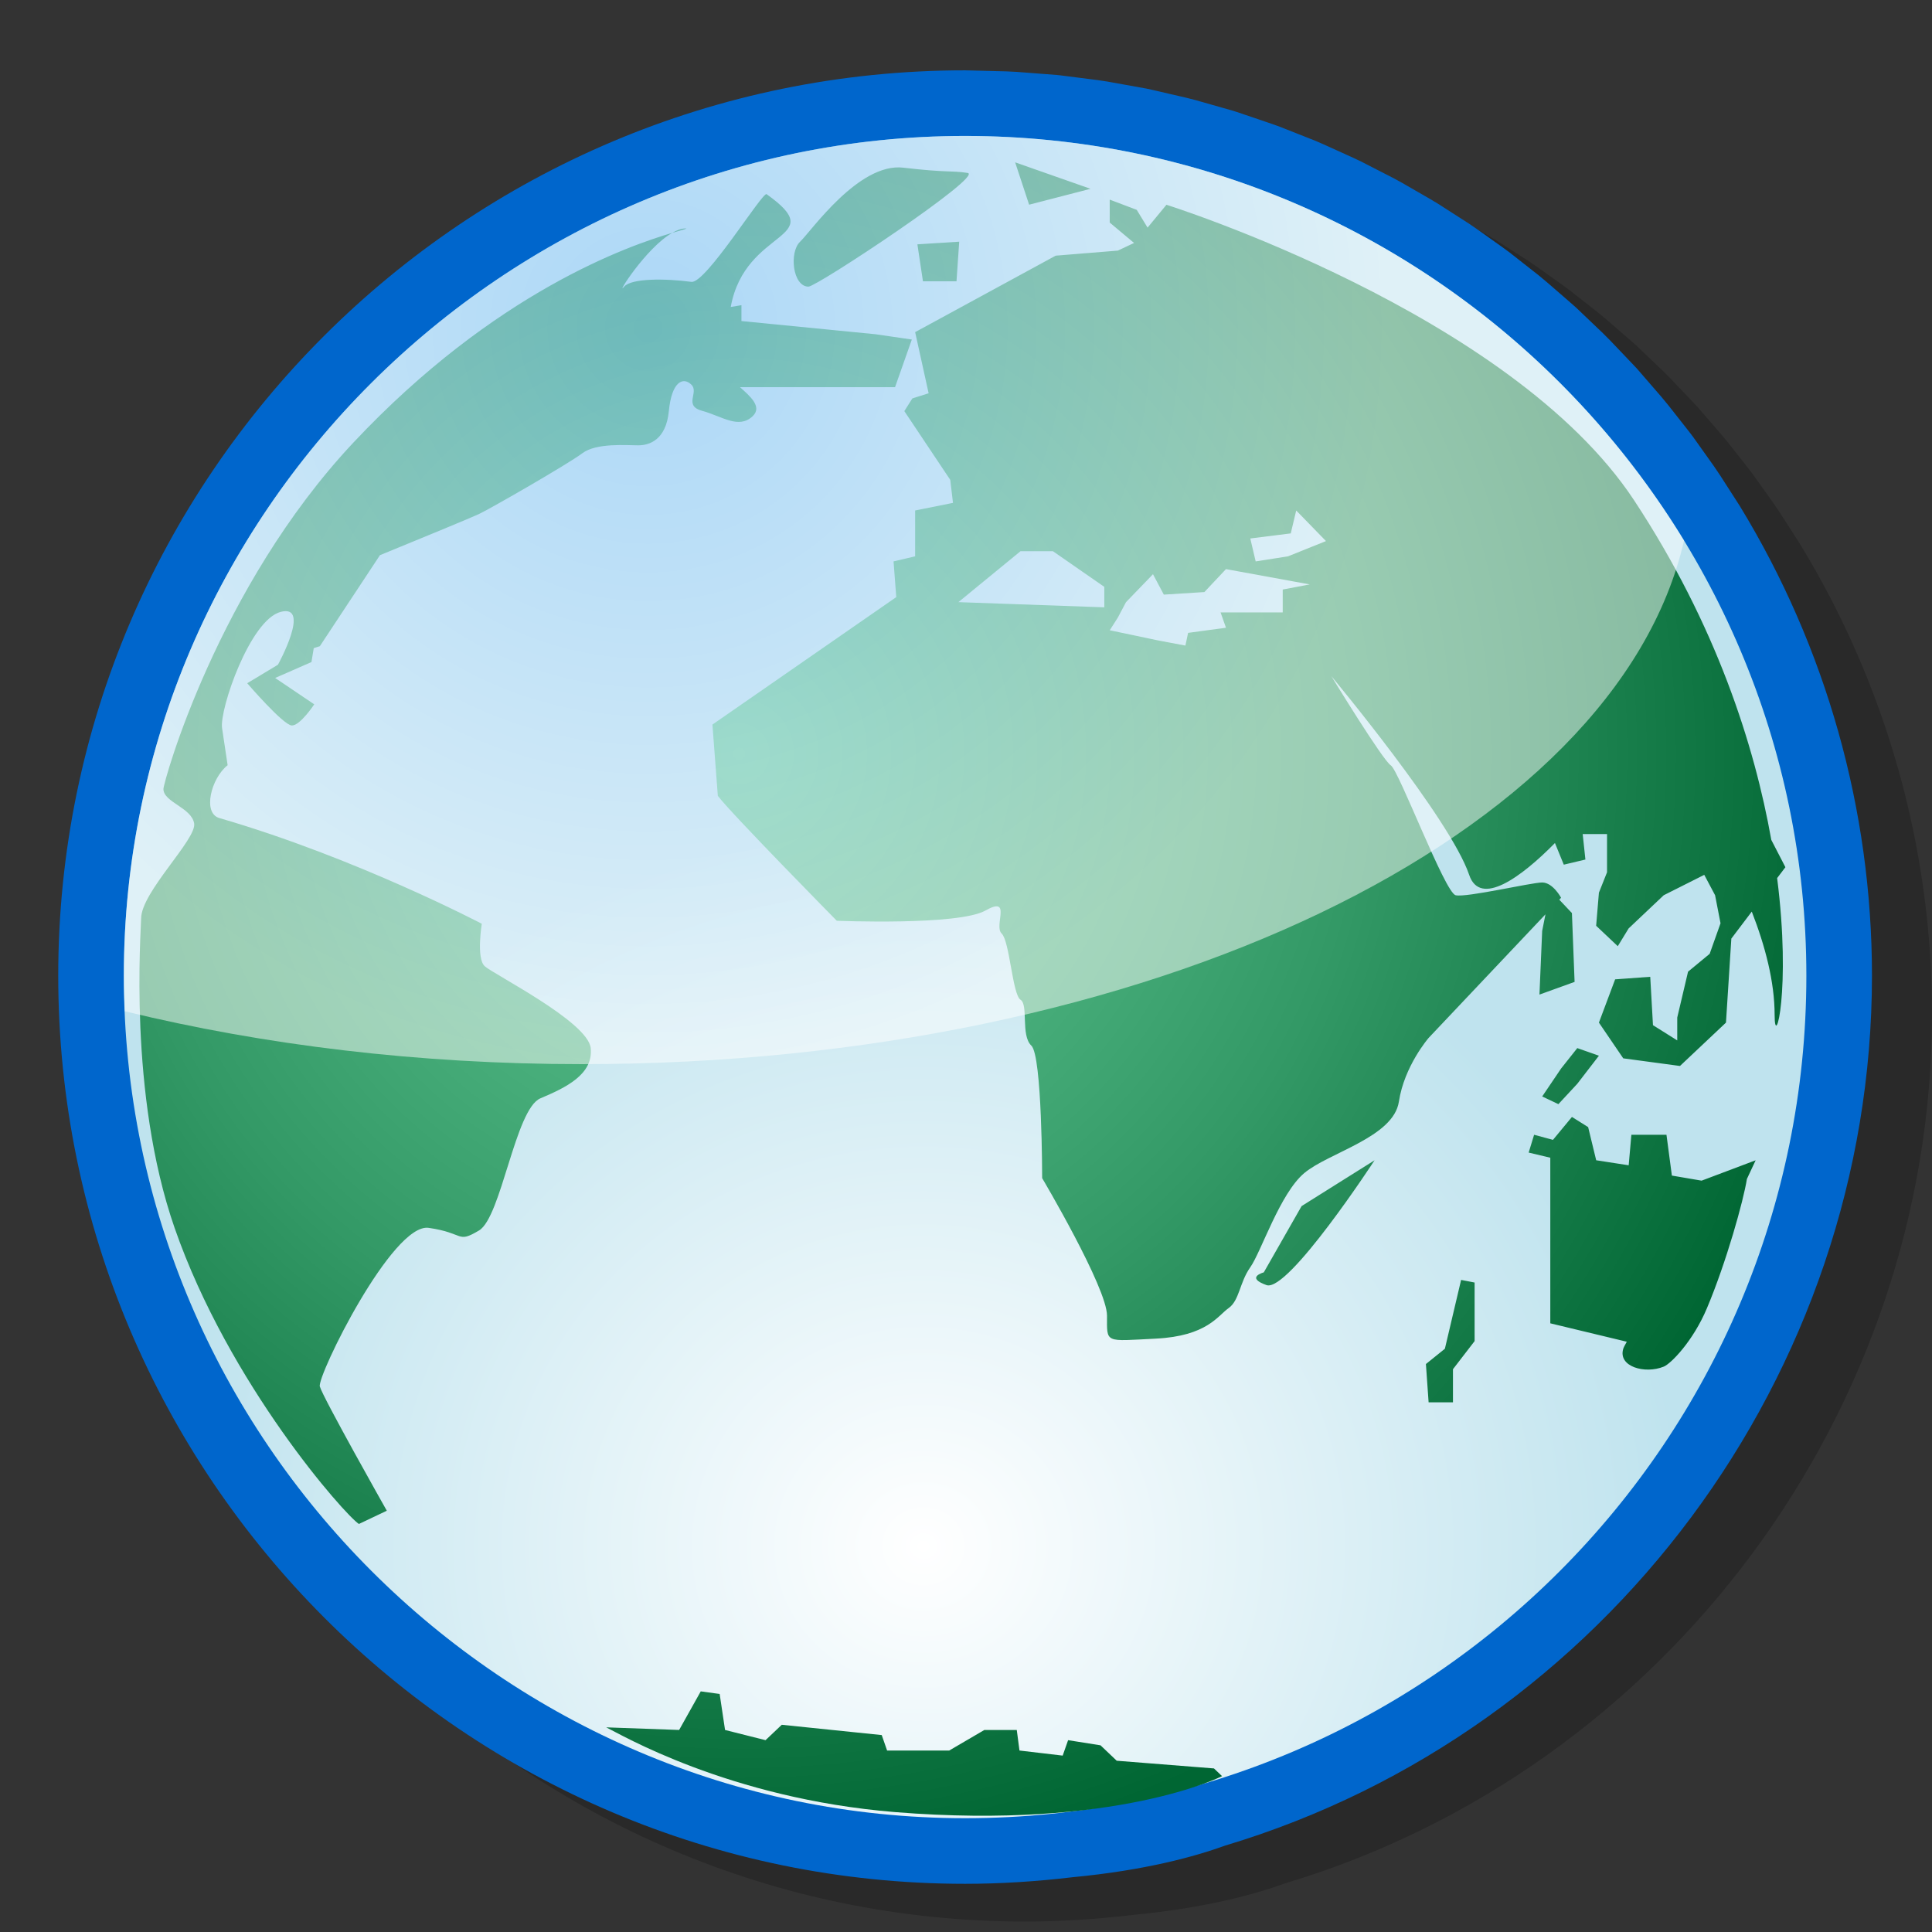 <?xml version="1.0" encoding="UTF-8" standalone="no"?>
<!DOCTYPE svg PUBLIC "-//W3C//DTD SVG 20010904//EN"
"http://www.w3.org/TR/2001/REC-SVG-20010904/DTD/svg10.dtd">
<!-- Created with Sodipodi ("http://www.sodipodi.com/") -->
<svg
   width="48pt"
   height="48pt"
   viewBox="0 0 256 256"
   overflow="visible"
   enable-background="new 0 0 256 256"
   xml:space="preserve"
   xmlns="http://www.w3.org/2000/svg"
   xmlns:xml="http://www.w3.org/XML/1998/namespace"
   xmlns:a="http://ns.adobe.com/AdobeSVGViewerExtensions/3.0/"
   xmlns:sodipodi="http://sodipodi.sourceforge.net/DTD/sodipodi-0.dtd"
   xmlns:xlink="http://www.w3.org/1999/xlink"
   id="svg153"
   sodipodi:version="0.32pre"
   sodipodi:docname="/home/cschalle/gnome-themes-extras/Nuvola/icons/scalable/apps/gnome-network.svg"
   sodipodi:docbase="/home/cschalle/gnome-themes-extras/Nuvola/icons/scalable/apps">
  <rect x="0" y="0" width="256" height="256" fill="#333333" stroke="none"/>
  <defs
     id="defs183" />
  <sodipodi:namedview
     id="base" />
  <g
     id="Layer_1"
     stroke="#000000">
    <path
       opacity="0.2"
       stroke="none"
       d="M15.67,134.278c0,66.354,53.902,120.337,120.161,120.337c4.584,0,9.373-0.295,14.237-0.873    c9.652-0.916,16.247-2.749,20.229-4.194C220.761,234.401,256,187.013,256,134.278c0-21.963-6.06-43.484-17.519-62.241    l-2.606-4.055l-0.852-1.261c-0.015-0.022-2.713-3.809-2.713-3.809c-0.002,0-0.513-0.679-0.513-0.679    c0.005,0.005-2.755-3.502-2.755-3.502c-0.001-0.002-0.968-1.173-0.968-1.173c0.01,0.009-3.178-3.669-3.178-3.669    c0.004,0.006-0.412-0.441-0.412-0.441l-3.114-3.271c-0.106-0.106-1.039-1.044-1.039-1.044l-3.526-3.365    c0.006,0.007-0.523-0.465-0.523-0.465l-0.226-0.196c0.009,0.006-3.154-2.737-3.154-2.737c-0.017-0.013-1.081-0.9-1.081-0.9    l-3.851-3.026l-0.852-0.625c-0.013-0.012-3.429-2.443-3.429-2.443c-0.002-0.002-1.066-0.732-1.066-0.732    c-0.014-0.009-4.167-2.674-4.167-2.674c-0.005-0.006-0.983-0.588-0.983-0.588c-0.003-0.002-3.669-2.116-3.669-2.116    c-0.024-0.013-1.048-0.579-1.048-0.579l-4.448-2.284c-0.005,0-1.064-0.505-1.064-0.505c-0.014-0.006-3.97-1.798-3.97-1.798    c0.02,0.008-0.248-0.107-0.248-0.107l-0.735-0.32c0.021,0.01-4.702-1.86-4.702-1.86c0.006,0.003-0.856-0.311-0.856-0.311    l-0.3-0.104l-4.26-1.448c-0.009-0.003-0.835-0.271-0.835-0.271c-0.009-0.002-4.977-1.417-4.977-1.417    c0.007,0-0.877-0.223-0.877-0.223l-0.323-0.083c-0.015-0.004-4.625-1.071-4.625-1.071c-0.123-0.028-0.65-0.142-0.65-0.142    L154.7,15.81c-0.015,0-1.287-0.194-1.287-0.194c0.009,0.004-4.985-0.635-4.985-0.635c-0.03-0.002-0.391-0.043-0.391-0.043    c-0.012-0.004-5.392-0.415-5.392-0.415l-1.316-0.064l-5.498-0.139C69.573,14.319,15.67,68.135,15.67,134.278z"
       id="path155" />
    <path
       fill="#0066CC"
       stroke="none"
       d="M7.716,129.278c0,66.354,53.902,120.337,120.161,120.337c4.584,0,9.373-0.295,14.237-0.873    c9.652-0.916,16.247-2.749,20.229-4.194c50.464-15.146,85.703-62.535,85.703-115.27c0-21.963-6.06-43.484-17.519-62.241    l-2.606-4.055l-0.852-1.261c-0.015-0.022-2.713-3.809-2.713-3.809c-0.002,0-0.513-0.679-0.513-0.679    c0.005,0.005-2.755-3.502-2.755-3.502c-0.001-0.002-0.968-1.173-0.968-1.173c0.01,0.009-3.178-3.669-3.178-3.669    c0.004,0.006-0.412-0.441-0.412-0.441l-3.114-3.271c-0.106-0.106-1.039-1.044-1.039-1.044l-3.526-3.365    c0.006,0.007-0.523-0.465-0.523-0.465l-0.226-0.196c0.009,0.006-3.154-2.737-3.154-2.737c-0.017-0.013-1.081-0.9-1.081-0.9    l-3.851-3.026l-0.852-0.625c-0.013-0.012-3.429-2.443-3.429-2.443c-0.002-0.002-1.066-0.732-1.066-0.732    c-0.014-0.009-4.167-2.674-4.167-2.674c-0.005-0.006-0.983-0.588-0.983-0.588c-0.003-0.002-3.669-2.116-3.669-2.116    c-0.024-0.013-1.048-0.579-1.048-0.579l-4.448-2.284c-0.005,0-1.064-0.505-1.064-0.505c-0.014-0.006-3.97-1.798-3.97-1.798    c0.02,0.008-0.248-0.107-0.248-0.107l-0.735-0.32c0.021,0.01-4.702-1.86-4.702-1.86c0.006,0.003-0.856-0.311-0.856-0.311    l-0.3-0.104l-4.26-1.448c-0.009-0.003-0.835-0.271-0.835-0.271c-0.009-0.002-4.977-1.417-4.977-1.417    c0.007,0-0.877-0.223-0.877-0.223l-0.323-0.083c-0.015-0.004-4.625-1.071-4.625-1.071c-0.123-0.028-0.65-0.142-0.65-0.142    l-5.186-0.933c-0.015,0-1.287-0.194-1.287-0.194c0.009,0.004-4.985-0.635-4.985-0.635c-0.03-0.002-0.391-0.043-0.391-0.043    c-0.012-0.004-5.392-0.415-5.392-0.415l-1.316-0.064l-5.498-0.139C61.619,9.319,7.716,63.135,7.716,129.278z"
       id="path156" />
    <radialGradient
       id="XMLID_1_"
       cx="-107.949"
       cy="405.597"
       r="140.54"
       fx="-107.949"
       fy="405.597"
       gradientTransform="matrix(1.101 0 0 -1.043 241.215 627.925)"
       gradientUnits="userSpaceOnUse">
      <stop
         offset="0"
         style="stop-color:#FFFFFF"
         id="stop158" />
      <stop
         offset="0.652"
         style="stop-color:#BFE3EE"
         id="stop159" />
      <a:midPointStop
         offset="0"
         style="stop-color:#FFFFFF"
         id="midPointStop160" />
      <a:midPointStop
         offset="0.5"
         style="stop-color:#FFFFFF"
         id="midPointStop161" />
      <a:midPointStop
         offset="0.652"
         style="stop-color:#BFE3EE"
         id="midPointStop162" />
    </radialGradient>
    <path
       fill="url(#XMLID_1_)"
       stroke="none"
       d="M127.877,240.92c61.547,0,111.476-50.131,111.476-111.642    c0-61.121-49.924-111.264-111.476-111.264c-61.111,0-111.467,50.143-111.467,111.264C16.41,190.785,66.766,240.92,127.877,240.92z    "
       id="path163" />
    <radialGradient
       id="XMLID_2_"
       cx="-126.557"
       cy="504.637"
       r="147.947"
       fx="-126.557"
       fy="504.637"
       gradientTransform="matrix(1 0 0 -1 224.5 604.5)"
       gradientUnits="userSpaceOnUse">
      <stop
         offset="0"
         style="stop-color:#66CC99"
         id="stop165" />
      <stop
         offset="0.556"
         style="stop-color:#339966"
         id="stop166" />
      <stop
         offset="1"
         style="stop-color:#006633"
         id="stop167" />
      <a:midPointStop
         offset="0"
         style="stop-color:#66CC99"
         id="midPointStop168" />
      <a:midPointStop
         offset="0.5"
         style="stop-color:#66CC99"
         id="midPointStop169" />
      <a:midPointStop
         offset="0.556"
         style="stop-color:#339966"
         id="midPointStop170" />
      <a:midPointStop
         offset="0.5"
         style="stop-color:#339966"
         id="midPointStop171" />
      <a:midPointStop
         offset="1"
         style="stop-color:#006633"
         id="midPointStop172" />
    </radialGradient>
    <path
       fill="url(#XMLID_2_)"
       stroke="none"
       d="M90.85,30.271c-0.55,0-1.155,0.228-1.773,0.579    C90.526,30.424,91.213,30.271,90.85,30.271z M126.742,37.277l0.359-5.252l-5.542,0.35l0.738,4.902H126.742z M64.211,128.008    c-1.114-1.049-0.371-5.604-0.371-5.604s-16.65-8.75-34.781-14.011c-2.239-0.649-1.107-5.25,1.103-6.999l-0.737-4.916    c-0.366-2.447,3.705-14.356,7.774-15.402c4.07-1.058-0.37,7.003-0.37,7.003l-4.072,2.453c0,0,4.808,5.599,5.924,5.599    c1.109,0,2.958-2.804,2.958-2.804l-5.182-3.493l4.813-2.109l0.303-1.846l0.807-0.254l7.964-12.061    c5.503-2.253,12.268-5.041,13.126-5.454c1.482-0.697,11.839-6.648,13.69-8.052c1.854-1.404,5.917-1.049,7.395-1.049    c1.485,0,3.703-0.702,4.073-4.561c0.371-3.851,1.852-4.556,2.962-3.501c1.11,1.044-1.113,2.801,1.48,3.501    c2.592,0.702,4.805,2.455,6.659,0.702c1.355-1.283-0.459-2.743-1.677-3.846h20.544l2.225-6.315l-4.811-0.701l-17.766-1.748v-2.103    l-1.418,0.237c1.924-10.568,13.349-8.823,4.751-14.945c-0.525-0.375-8.046,11.856-9.96,11.619    c-3.468-0.458-7.954-0.492-8.912,0.633c-1.257,1.489,2.84-5.123,6.371-7.128c-5.634,1.661-23.435,7.752-42.259,27.799    c-17.992,19.167-25.163,44.987-25.163,45.894c0,1.746,3.702,2.448,4.071,4.554c0.369,2.091-7.026,9.104-7.026,12.605    c0,1.616-1.747,23.209,4.434,40.994c7.222,20.761,22.63,38.097,24.424,39.234l3.695-1.755c0,0-8.508-15.062-8.875-16.469    c-0.369-1.393,9.621-21.719,14.429-21.011c4.807,0.691,3.7,2.104,6.662,0.348c2.959-1.747,4.81-16.118,8.138-17.512    c3.334-1.408,7.028-3.154,6.666-6.658c-0.374-3.513-12.952-9.811-14.063-10.865H64.211z M144.5,25.018l-9.988-3.507l1.851,5.611    L144.5,25.018z M107.129,37.979c1.111,0,23.31-14.706,21.09-15.064c-2.217-0.346-2.589,0-8.515-0.697    c-5.918-0.703-12.212,8.409-13.688,9.81c-1.476,1.406-0.98,5.952,1.11,5.952H107.129z M208.999,143.607l2.867-3.72l-2.867-1.008    l-2.146,2.705l-2.504,3.703l2.146,1.018L208.999,143.607z M221.532,155.769l-0.716-5.404h-4.65l-0.357,4.042l-4.305-0.665    l-1.067-4.396l-2.147-1.345l-2.514,3.036l-2.499-0.673l-0.722,2.358l2.867,0.682v21.942l10.136,2.439    c-0.232,0.408-0.41,0.746-0.469,0.931c-0.722,2.367,2.863,3.387,5.366,2.367c0.933-0.375,3.881-3.353,5.729-7.756    c2.582-6.136,4.837-14.238,5.288-17.106l1.159-2.478l-7.16,2.699l-3.94-0.673L221.532,155.769z M236.575,114.909l-1.87-3.621    c-2.215-12.486-7.293-28.479-18.179-44.997c-16.384-24.835-61.966-39.158-61.966-39.158l-2.502,3.029l-1.433-2.354l-3.582-1.358    v3.04l3.226,2.703l-2.149,1.013l-8.24,0.672l-18.62,10.131l1.788,8.102l-2.152,0.678l-1.069,1.684l6.087,9.113l0.359,3.047    l-5.013,1.008v6.075l-2.862,0.672l0.36,4.731L94.4,96.01l0.717,9.444c1.788,2.364,15.762,16.551,15.762,16.551    s16.109,0.667,19.694-1.353c3.581-2.028,1.072,2.022,2.148,3.039c1.071,1.018,1.433,8.101,2.503,8.779    c1.075,0.675,0,4.724,1.434,6.078c1.433,1.34,1.433,17.56,1.433,17.56s8.594,14.508,8.594,18.226c0,3.712-0.356,3.376,6.45,3.042    c6.805-0.338,8.231-3.042,9.665-4.047c1.436-1.018,1.436-3.379,2.869-5.41c1.436-2.026,3.936-9.792,7.162-12.487    c3.224-2.707,11.815-4.732,12.529-9.457c0.716-4.727,3.938-8.442,3.938-8.442l15.486-16.381l-0.438,2.206l-0.36,8.43l4.656-1.681    l-0.354-9.122l-1.673-1.771l0.237-0.257c0,0-1.078-2.023-2.504-2.023c-1.438,0-10.033,2.023-11.466,1.69    c-1.43-0.339-7.523-16.548-8.595-17.212c-1.077-0.679-7.879-11.823-7.879-11.823s15.757,18.908,18.264,26.332    c1.456,4.323,6.922,0.301,11.367-4.215l1.173,2.867l2.863-0.68l-0.36-3.375h3.226v5.064l-1.076,2.703l-0.367,4.383l2.866,2.707    l1.441-2.357l4.647-4.394l5.372-2.703l1.435,2.703l0.72,3.715l-1.439,4.048l-2.864,2.365l-1.431,6.077v3.031l-3.217-2.02    l-0.362-6.41l-4.651,0.338l-2.149,5.733l3.223,4.734l7.517,1.012l6.095-5.746l0.711-11.133l2.708-3.577    c1.766,4.533,3.028,9.285,3.028,13.705c0,4.848,2.216-3.359,0.332-18.145L236.575,114.909z M146.328,80.473l-19.338-0.685    l8.231-6.748h4.299l6.806,4.722v2.71L146.328,80.473z M169.967,78.111v3.039h-8.235l0.716,2.027l-5.019,0.681l-0.355,1.683    l-3.581-0.674l-6.447-1.356l1.075-1.681l1.076-2.036l3.579-3.709l1.436,2.704l5.375-0.339l2.861-3.041l11.099,2.028l-3.577,0.678    L169.967,78.111z M170.679,73.717l-4.295,0.672l-0.715-3.038l5.362-0.673l0.724-3.036l3.942,4.053l-5.019,2.019V73.717z     M191.454,178.715l-2.513,2.027l0.357,5.07h3.227v-4.385l2.868-3.724v-7.761l-1.79-0.347L191.454,178.715z M167.462,168.595    c0,0-2.508,0.664,0.354,1.687c2.862,1.015,14.323-16.54,14.323-16.54l-9.67,6.07l-5.01,8.783H167.462z M147.968,233.304    l-2.144-2.041l-4.295-0.682l-0.717,2.046l-5.726-0.674l-0.358-2.723h-4.296l-4.655,2.723h-8.232l-0.711-2.047l-13.244-1.365    l-2.152,2.04l-5.365-1.351l-0.713-4.768l-2.506-0.348l-2.865,5.115l-9.661-0.346c1.727,0.82,16.16,9.428,38.291,11.231    c29.35,2.369,43.311-4.765,43.311-4.765l-1.074-1.023l-12.887-1.021V233.304z"
       id="path173" />
    <radialGradient
       id="XMLID_3_"
       cx="85.872"
       cy="43.461"
       r="97.188"
       fx="85.872"
       fy="43.461"
       gradientUnits="userSpaceOnUse">
      <stop
         offset="0"
         style="stop-color:#99CCFF"
         id="stop175" />
      <stop
         offset="1"
         style="stop-color:#FFFFFF"
         id="stop176" />
      <a:midPointStop
         offset="0"
         style="stop-color:#99CCFF"
         id="midPointStop177" />
      <a:midPointStop
         offset="0.5"
         style="stop-color:#99CCFF"
         id="midPointStop178" />
      <a:midPointStop
         offset="1"
         style="stop-color:#FFFFFF"
         id="midPointStop179" />
    </radialGradient>
    <path
       opacity="0.5"
       fill="url(#XMLID_3_)"
       stroke="none"
       d="M223.142,71.622c-19.57-32.061-54.919-53.607-95.265-53.607    c-61.111,0-111.467,50.143-111.467,111.264c0,1.582,0.054,3.153,0.122,4.718c18.471,4.49,38.955,7.007,60.544,7.007    C152.243,141.003,214.208,110.72,223.142,71.622z"
       id="path180" />
    <path
       opacity="0.2"
       fill="none"
       stroke="none"
       d="M256,256H0V0h256V256z"
       id="path181" />
  </g>
</svg>
